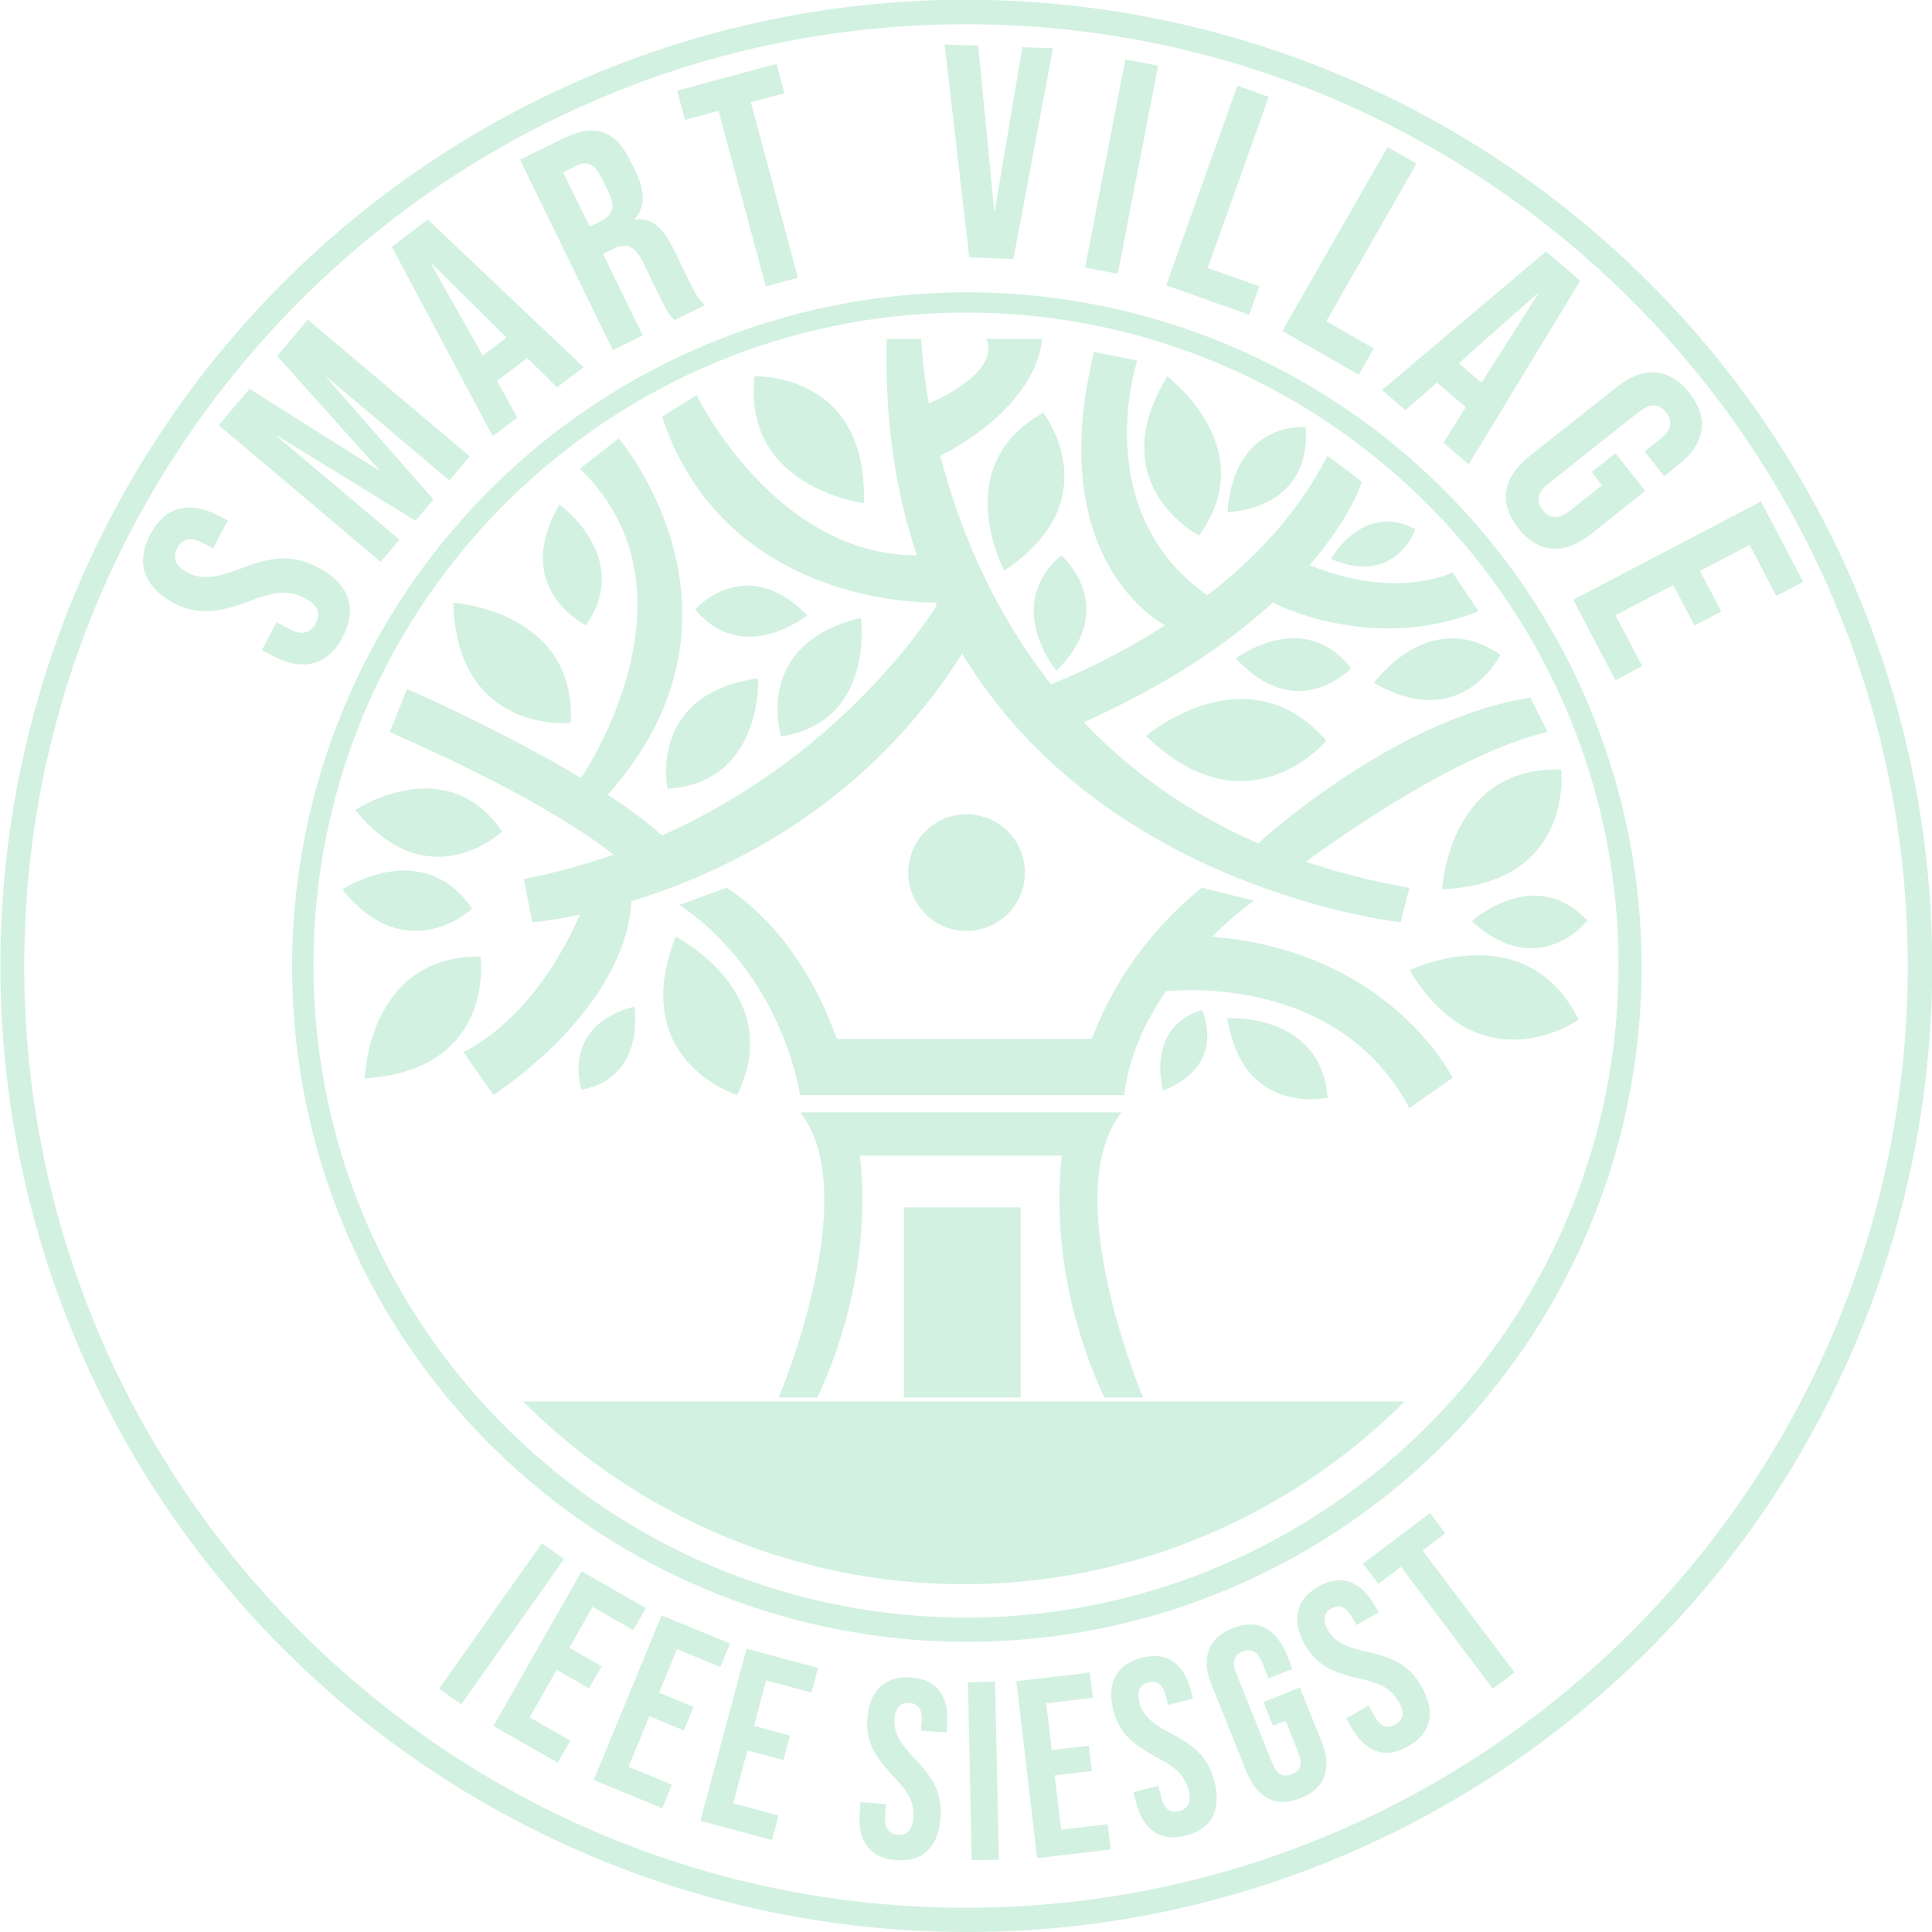 <svg id="Layer_1" data-name="Layer 1" xmlns="http://www.w3.org/2000/svg" xmlns:xlink="http://www.w3.org/1999/xlink" viewBox="0 0 1036 1036"><defs><style>.cls-1{fill:none;}.cls-2{fill:#d2f1e1;}.cls-3{clip-path:url(#clip-path);}</style><clipPath id="clip-path" transform="translate(-22 -22)"><rect class="cls-1" x="251.82" y="773.5" width="582" height="202"/></clipPath></defs><path class="cls-2" d="M540,1058A518.14,518.14,0,0,1,338.37,62.71a518.13,518.13,0,0,1,403.26,954.58A514.78,514.78,0,0,1,540,1058ZM540,35C261.54,35,35,261.54,35,540s226.54,505,505,505,505-226.54,505-505S818.46,35,540,35Z" transform="translate(-22 -22)"/><path class="cls-2" d="M540,902.39a361.82,361.82,0,1,1,141.26-28.52A360.57,360.57,0,0,1,540,902.39Zm0-712.78c-192.93,0-349.89,157-349.89,349.89S347.07,889.39,540,889.39s349.9-157,349.9-349.89S732.93,189.61,540,189.61Z" transform="translate(-22 -22)"/><path class="cls-2" d="M190,377.62q-9.64,2.43-21.85-4l-5.74-3,7.88-14.93,6.9,3.64q9.75,5.16,14.08-3c1.41-2.68,1.7-5.13.85-7.35s-3-4.27-6.58-6.14a24.1,24.1,0,0,0-12.64-3q-6.33.33-17.17,4.52-13.77,5.22-22.77,5.41a35.88,35.88,0,0,1-17.77-4.42Q103.26,339,99.91,329.51t2.71-21q6-11.34,15.59-13.71T140,298.92l4.16,2.2-7.88,14.93-5.17-2.73q-5.17-2.73-8.6-2c-2.29.51-4.11,2-5.47,4.64q-4.17,7.89,5.44,13a21.52,21.52,0,0,0,11.75,2.44q6.28-.45,17.13-4.63,13.85-5.36,22.85-5.38a39.27,39.27,0,0,1,18.48,5q12.35,6.51,15.73,16.1t-2.76,21.22Q199.61,375.18,190,377.62Z" transform="translate(-22 -22)"/><path class="cls-2" d="M139.31,250l16.44-19.48,69.48,43.76.21-.24-54.82-61.14,16.43-19.48,86.85,73.29L263,279.63l-65.75-55.49-.21.25,57.37,65.41-9.63,11.42-74.13-45.57-.2.25,65.75,55.49L226.16,323.3Z" transform="translate(-22 -22)"/><path class="cls-2" d="M232.13,154.34l19.25-14.65,83.55,79.22-14.21,10.81-16.25-16,.19.26-16.14,12.29,10.88,19.66-13.17,10ZM293.65,203,253.3,163.12l-.26.2,27.82,49.41Z" transform="translate(-22 -22)"/><path class="cls-2" d="M300.84,107.6,324.62,96Q337,90,345.52,93t14.34,15l3.06,6.28q7.75,15.9-.69,25.26l.14.29a13.93,13.93,0,0,1,11.73,3.13q5,4.21,9.45,13.27l8.75,18A76.5,76.5,0,0,0,396,181a19.64,19.64,0,0,0,4.06,4.62l-16.34,8a26.08,26.08,0,0,1-3.45-4.1,77.11,77.11,0,0,1-4.13-7.73l-9.11-18.68q-3.4-7-7-8.67t-9.15,1l-5.55,2.7,21.34,43.78-16.05,7.82Zm43.22,33.11q4.81-2.36,6-6t-1.65-9.49l-3.84-7.88q-2.7-5.53-5.88-7.06t-7.41.54l-7.3,3.56,14.23,29.18Z" transform="translate(-22 -22)"/><path class="cls-2" d="M407.32,81.43l-18,4.85L385.08,70.6l53.3-14.33L442.6,72l-18,4.84,25.29,94.06-17.24,4.64Z" transform="translate(-22 -22)"/><path class="cls-2" d="M528.54,45.85l18,.64,8.59,88.5h.32l14.78-87.68,16.38.57-21.18,113L541.75,160Z" transform="translate(-22 -22)"/><path class="cls-2" d="M625.46,53.88,643,57.27,621.38,168.83l-17.53-3.4Z" transform="translate(-22 -22)"/><path class="cls-2" d="M685.51,67.93l16.82,6-32.71,91.75,27.67,9.87-5.45,15.29L647.35,175Z" transform="translate(-22 -22)"/><path class="cls-2" d="M766.08,100.86l15.5,8.87-48.39,84.53,25.5,14.6-8.06,14.08-41-23.46Z" transform="translate(-22 -22)"/><path class="cls-2" d="M851,156.84l18.38,15.72L809.57,271,796,259.35l12.19-19.26-.21.25-15.42-13.19-16.92,14.79-12.58-10.76Zm-34.57,70.4,30.46-47.85-.25-.21L804.19,216.8Z" transform="translate(-22 -22)"/><path class="cls-2" d="M829.74,285.16q1.56-9.93,12.37-18.5l46.81-37.11q10.82-8.58,20.84-7.82t18.09,10.93q8.07,10.18,6.51,20.11T922,271.27l-7.63,6.05-10.49-13.23,8.52-6.75q8.77-7,3-14.21t-14.52-.3l-48.73,38.63q-8.64,6.85-2.9,14.1t14.4.4l17.43-13.82-5.55-7,12.72-10.09,16,20.23-29.14,23.09q-10.8,8.58-20.83,7.82t-18.09-10.93Q828.19,295.09,829.74,285.16Z" transform="translate(-22 -22)"/><path class="cls-2" d="M966.31,290.9,988.89,334l-14.38,7.53-14.3-27.32L933.6,328.18,945,349.89l-14.38,7.53-11.37-21.71L888.3,351.89l14.31,27.33-14.38,7.53L865.64,343.6Z" transform="translate(-22 -22)"/><path class="cls-2" d="M312.58,849.55,324.46,858l-55.14,77.95-11.89-8.4Z" transform="translate(-22 -22)"/><path class="cls-2" d="M333.88,864.61l34.48,19.67-6.76,11.85-21.83-12.46-12.51,21.92,17.36,9.9-6.76,11.85-17.36-9.9L306,942.91l21.84,12.46-6.76,11.85-34.48-19.67Z" transform="translate(-22 -22)"/><path class="cls-2" d="M376.75,888.2l36.7,15.11-5.19,12.61L385,906.35l-9.6,23.34,18.47,7.6-5.19,12.62-18.47-7.61-11.17,27.12L382.3,979l-5.19,12.62L340.4,976.5Z" transform="translate(-22 -22)"/><path class="cls-2" d="M422.3,906.13l38.34,10.28-3.53,13.18-24.28-6.51-6.54,24.37,19.3,5.18-3.53,13.17-19.3-5.17L415.16,989l24.29,6.51-3.53,13.17-38.35-10.28Z" transform="translate(-22 -22)"/><path class="cls-2" d="M487.06,1012q-4.95-6.6-4.05-18.16l.41-5.44,13.72,1.05-.5,6.53q-.7,9.25,6.82,9.82a7,7,0,0,0,5.77-1.81q2.08-2.1,2.48-7.13a20.72,20.72,0,0,0-1.84-10.74q-2.28-4.77-8.92-11.7-8.35-8.85-11.4-15.72a31,31,0,0,1-2.43-15.17q.87-11.28,6.88-17t16.57-5q10.43.8,15.3,7.39t4,18.16l-.3,3.95L515.83,950l.37-4.89c.25-3.27-.18-5.69-1.3-7.29a6.61,6.61,0,0,0-5.24-2.65c-4.83-.37-7.49,2.48-8,8.55a18.52,18.52,0,0,0,2,9.87q2.37,4.7,9,11.63,8.48,8.87,11.4,15.79a33.9,33.9,0,0,1,2.23,15.9q-.9,11.7-7,17.53t-16.77,5Q492,1018.62,487.06,1012Z" transform="translate(-22 -22)"/><path class="cls-2" d="M541.06,924.08l14.55-.31,2,95.47-14.55.3Z" transform="translate(-22 -22)"/><path class="cls-2" d="M567,923.53l39.43-4.64L608,932.44l-25,2.94,3,25.06,19.84-2.33,1.6,13.54L587.56,974l3.42,29.13,25-2.94,1.6,13.55-39.43,4.64Z" transform="translate(-22 -22)"/><path class="cls-2" d="M640.78,1004.22q-6.79-4.69-9.62-15.93l-1.34-5.3,13.34-3.36,1.61,6.34q2.26,9,9.58,7.15a7,7,0,0,0,4.9-3.56q1.31-2.65.08-7.54a20.76,20.76,0,0,0-5.16-9.61q-3.69-3.78-12.18-8.25-10.72-5.73-15.81-11.27a30.82,30.82,0,0,1-7.12-13.61q-2.77-11,1.09-18.35t14.13-10q10.14-2.57,16.86,2.14t9.55,15.95l1,3.84-13.34,3.37-1.21-4.76c-.8-3.18-2-5.34-3.55-6.5a6.63,6.63,0,0,0-5.81-.85q-7.05,1.79-4.82,10.64a18.45,18.45,0,0,0,5,8.73q3.72,3.71,12.23,8.17Q661,957.39,666,963a33.82,33.82,0,0,1,7.18,14.36q2.88,11.39-1,18.84t-14.31,10.08Q647.55,1008.91,640.78,1004.22Z" transform="translate(-22 -22)"/><path class="cls-2" d="M702.21,986.5q-7.47-3.69-11.8-14.45l-18.73-46.57q-4.32-10.76-1.48-18.59t12.66-11.79q9.82-3.95,17.29-.26T712,909.28l3.06,7.6L702.24,922l-3.41-8.48q-3.51-8.73-10.51-5.92t-3.49,11.55l19.49,48.47q3.46,8.61,10.46,5.8T718.32,962l-7-17.34-6.75,2.71-5.09-12.65L719,926.88l11.65,29q4.32,10.75,1.49,18.59T719.5,986.23Q709.68,990.18,702.21,986.5Z" transform="translate(-22 -22)"/><path class="cls-2" d="M760.09,961q-7.79-2.72-13.51-12.8l-2.7-4.74,12-6.8,3.23,5.69q4.59,8.07,11.14,4.34a7,7,0,0,0,3.78-4.74c.37-1.94-.27-4.37-1.94-7.29a20.68,20.68,0,0,0-7.52-7.89Q760,924.09,750.6,922q-11.86-2.67-18.24-6.66a31,31,0,0,1-10.49-11.22q-5.6-9.84-3.83-18t11-13.37q9.07-5.16,16.81-2.42t13.46,12.83l2,3.44-12,6.8-2.43-4.27c-1.62-2.85-3.33-4.62-5.15-5.31a6.66,6.66,0,0,0-5.83.72q-6.33,3.6-1.81,11.55a18.5,18.5,0,0,0,7.15,7.08q4.57,2.56,14,4.61,12,2.61,18.27,6.72a33.84,33.84,0,0,1,10.75,11.94q5.79,10.2,4,18.43t-11.11,13.53Q767.87,963.69,760.09,961Z" transform="translate(-22 -22)"/><path class="cls-2" d="M773.27,862.17l-12.16,9.16-8.21-10.89,35.93-27.08L797,844.25l-12.15,9.16,49.26,65.37-11.63,8.76Z" transform="translate(-22 -22)"/><path class="cls-2" d="M545,804.5" transform="translate(-22 -22)"/><path class="cls-2" d="M212.49,456.32s48.65-32.43,78.77,11.59C291.26,467.91,251.87,505,212.49,456.32Z" transform="translate(-22 -22)"/><path class="cls-2" d="M205.54,499s43-28.68,69.63,10.24C275.17,509.25,240.36,542,205.54,499Z" transform="translate(-22 -22)"/><path class="cls-2" d="M217.56,600.31s1.73-66.18,62.11-65.33C279.67,535,288.27,595.61,217.56,600.31Z" transform="translate(-22 -22)"/><path class="cls-2" d="M265.07,345.19s66.07,4.18,63,64.48C328.05,409.67,267.15,416,265.07,345.19Z" transform="translate(-22 -22)"/><path class="cls-2" d="M322,292.55s39.61,28.33,14.21,64.77C336.16,357.32,295.67,337.58,322,292.55Z" transform="translate(-22 -22)"/><path class="cls-2" d="M454.86,351.93s-34.33,27.84-60.1-3.17C394.76,348.76,421.79,318.09,454.86,351.93Z" transform="translate(-22 -22)"/><path class="cls-2" d="M428.56,385.74s2.61,56.15-48.57,59.15C380,444.89,369,394.08,428.56,385.74Z" transform="translate(-22 -22)"/><path class="cls-2" d="M483.57,353.36s8,55.63-42.68,63.52C440.89,416.88,425.06,367.36,483.57,353.36Z" transform="translate(-22 -22)"/><path class="cls-2" d="M485.22,291.81s-65.37-8.29-58.52-68C426.7,223.8,487.59,221.31,485.22,291.81Z" transform="translate(-22 -22)"/><path class="cls-2" d="M560.51,327.94s-30.2-56.43,20.93-84.6C581.44,243.34,617.67,290.16,560.51,327.94Z" transform="translate(-22 -22)"/><path class="cls-2" d="M588.47,381.72s-29-35.06,2.63-61.93C591.1,319.79,623,347.31,588.47,381.72Z" transform="translate(-22 -22)"/><path class="cls-2" d="M680.28,296.74s.14-45.52,41.66-45.89C721.94,250.85,728.82,292.39,680.28,296.74Z" transform="translate(-22 -22)"/><path class="cls-2" d="M684.74,375s36.31-27.45,61.75,5.38C746.49,380.39,717.59,411,684.74,375Z" transform="translate(-22 -22)"/><path class="cls-2" d="M636.54,416.63s54-46.2,96.72,2.54C733.26,419.17,691.12,469.62,636.54,416.63Z" transform="translate(-22 -22)"/><path class="cls-2" d="M758.82,388.16s29.52-41.52,67.72-15.05C826.54,373.11,806,415.53,758.82,388.16Z" transform="translate(-22 -22)"/><path class="cls-2" d="M362.18,561.71s6.46,38.28-28.38,44.6C333.8,606.31,322,572.39,362.18,561.71Z" transform="translate(-22 -22)"/><path class="cls-2" d="M680.14,568s50.29-3.2,53.76,42.63C733.9,610.58,688.53,621.23,680.14,568Z" transform="translate(-22 -22)"/><path class="cls-2" d="M811.22,516s33.62-30.66,61.95-.33C873.17,515.69,847.23,548.82,811.22,516Z" transform="translate(-22 -22)"/><path class="cls-2" d="M795.36,498.87s3.24-66.38,63.83-64.15C859.19,434.72,866.44,495.76,795.36,498.87Z" transform="translate(-22 -22)"/><path class="cls-2" d="M777.89,542.24s62.47-30.13,90.64,26.52C868.53,568.76,816.18,605.85,777.89,542.24Z" transform="translate(-22 -22)"/><path class="cls-2" d="M384.35,524.3s59.72,30.08,32.94,84.88C417.29,609.18,358.19,590.93,384.35,524.3Z" transform="translate(-22 -22)"/><path class="cls-2" d="M647.9,223.86S699.16,262,665,309.13C665,309.13,612.36,282.27,647.9,223.86Z" transform="translate(-22 -22)"/><path class="cls-2" d="M735.73,321.78s16.78-31,45.25-16C781,305.74,770.44,336.6,735.73,321.78Z" transform="translate(-22 -22)"/><path class="cls-2" d="M645.72,606.8s-9.94-33.83,20.81-43.27C666.53,563.53,680.8,592.86,645.72,606.8Z" transform="translate(-22 -22)"/><path class="cls-2" d="M724.13,325.13a243.87,243.87,0,0,1-19.51,19.95Z" transform="translate(-22 -22)"/><path class="cls-2" d="M523.6,345.15c1.06,0,1.64,0,1.64,0s-.32.54-1,1.56C524,346.17,523.8,345.66,523.6,345.15Z" transform="translate(-22 -22)"/><path class="cls-2" d="M722.3,484.08s0,0,0,0l-.48-.18A3.4,3.4,0,0,0,722.3,484.08Z" transform="translate(-22 -22)"/><path class="cls-2" d="M722.3,484.08A365,365,0,0,0,777.76,498l-4.64,18.54s-158.5-16.89-235.18-144.08C486.41,454.24,410.8,490,360.41,505.32c.07,1.37,1.62,51.36-73.79,103.91l-16.21-23.17s37.06-15.2,62.55-73.63a219.88,219.88,0,0,1-25.49,4.13l-4.63-23.17A346.91,346.91,0,0,0,351,480.28c-6.76-5.49-40.24-30.91-120-65.66l9.27-23.16s49.92,21.61,93.27,47.74c6.69-10.05,65-102.44-.6-165.89l20.85-16.22s80.43,94.22-5.91,191.1A247.55,247.55,0,0,1,377,470C470,428.5,517.16,358,524.29,346.68c.63-1,1-1.56,1-1.56s-.58,0-1.64,0c-14.09.09-114.36-2.81-146.63-99.64l18.54-11.59s41.58,86,118.1,85.88c-11.12-32.94-17.26-71.3-16.17-116H516s.37,13.43,4.13,34.65c41.19-18.62,30.62-34.65,30.62-34.65h30.12c-4.63,39.38-54.65,62.55-54.65,62.55,9.15,35.44,26.53,80.92,59.4,122.64a368,368,0,0,0,61.11-31.69s-65.86-33-38.06-146.55l23.17,4.63s-26.76,80.37,37.6,125.91c24.74-19.13,48.83-43.95,64.33-74.94l18.53,13.9s-5.42,18.69-28,44.69l-.18.18-19.51,19.95,0,0C682.2,365.6,649.79,388.33,603.2,409.3c24,25.18,54.55,48,93.54,64.93,0,0,71.75-66.56,145.88-78.14l9.27,18.53s-43.78,6.88-129.59,69.46a3.4,3.4,0,0,1-.51-.16l.48.18S722.3,484.1,722.3,484.08Z" transform="translate(-22 -22)"/><path class="cls-2" d="M814.82,349.76c-57.91,23.16-110.25-4.64-110.25-4.64l0,0,19.51-19.95.18-.18c46.17,19.18,76.61,4,76.61,4Z" transform="translate(-22 -22)"/><path class="cls-2" d="M722.3,484.08s0,0,0,0l-.48-.18A3.4,3.4,0,0,0,722.3,484.08Z" transform="translate(-22 -22)"/><path class="cls-2" d="M800.92,600l-23.16,16.22C738.37,542,647.19,553.62,647.19,553.62c-10.84,15.8-19.92,34.73-22.33,55.61H451.11c-13.9-71.82-64.87-101.94-64.87-101.94L411.72,498c32.65,21.76,50.11,56.28,59,81.09H607.48A190.63,190.63,0,0,1,666.56,498l27.8,7a195.61,195.61,0,0,0-22.43,19.33C767.66,532,800.92,600,800.92,600Z" transform="translate(-22 -22)"/><path class="cls-2" d="M635,771.39H614.15c-25.41-55.32-25.73-102.93-22.79-129.73H483.17c2.94,26.8,2.62,74.41-22.8,129.73H439.52s46.34-108.88,11.59-152.9H623.42C588.67,662.51,635,771.39,635,771.39Z" transform="translate(-22 -22)"/><circle class="cls-2" cx="518.3" cy="467.92" r="31.28"/><rect class="cls-2" x="484.71" y="647.46" width="62.55" height="101.93"/><g class="cls-3"><circle class="cls-2" cx="516.82" cy="515.5" r="334"/></g></svg>